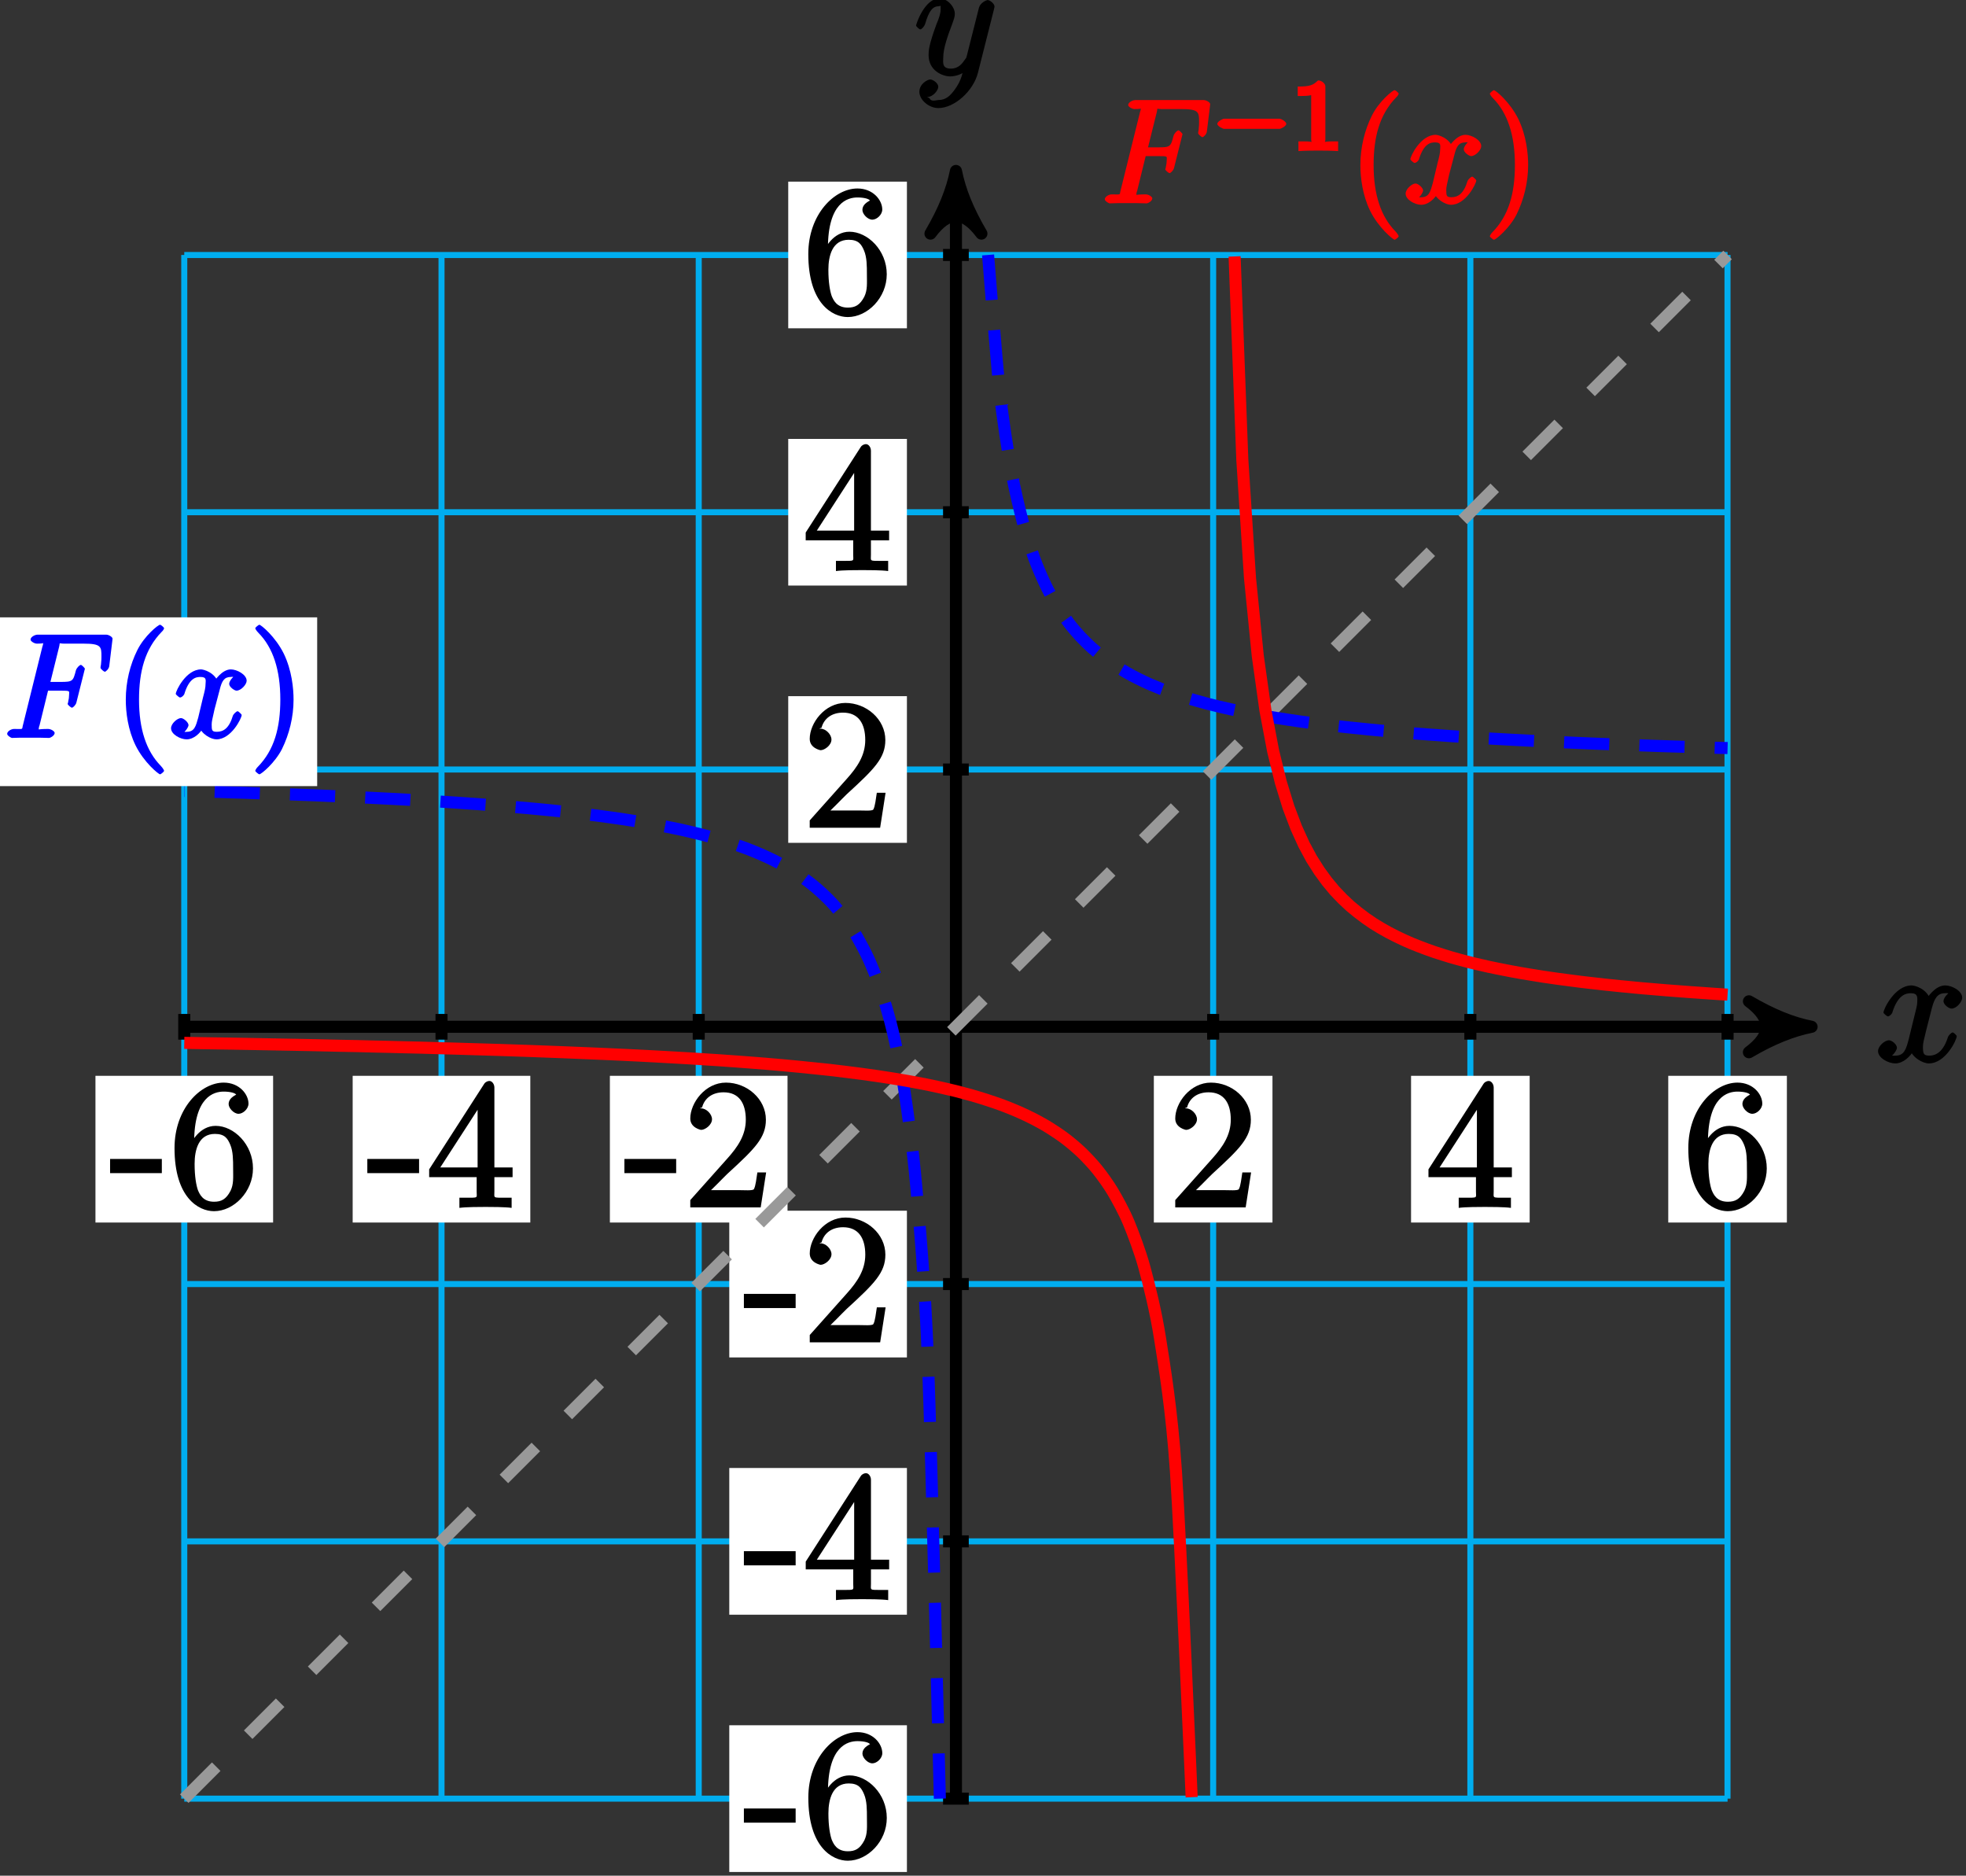 <?xml version="1.0" encoding="UTF-8"?>
<svg xmlns="http://www.w3.org/2000/svg" xmlns:xlink="http://www.w3.org/1999/xlink" width="130pt" height="124pt" viewBox="0 0 130 124" version="1.1">
<rect x="0" y="0" width="130" height="124" fill="#333333" stroke="none"/>
<defs>
<g>
<symbol overflow="visible" id="glyph0-0">
<path style="stroke:none;" d=""/>
</symbol>
<symbol overflow="visible" id="glyph0-1">
<path style="stroke:none;" d="M 5.109 -4.688 C 4.766 -4.625 4.453 -4.219 4.453 -4.016 C 4.453 -3.75 4.828 -3.516 4.984 -3.516 C 5.312 -3.516 5.688 -3.953 5.688 -4.234 C 5.688 -4.688 5.016 -5.047 4.562 -5.047 C 3.906 -5.047 3.375 -4.25 3.266 -4.047 L 3.609 -4.047 C 3.359 -4.859 2.531 -5.047 2.344 -5.047 C 1.234 -5.047 0.484 -3.484 0.484 -3.25 C 0.484 -3.203 0.703 -3 0.781 -3 C 0.859 -3 1 -3.109 1.062 -3.234 C 1.438 -4.453 1.984 -4.531 2.297 -4.531 C 2.781 -4.531 2.719 -4.234 2.719 -3.969 C 2.719 -3.734 2.641 -3.484 2.516 -2.969 L 2.156 -1.5 C 1.984 -0.844 1.859 -0.406 1.281 -0.406 C 1.234 -0.406 1.078 -0.359 0.844 -0.5 L 0.734 -0.25 C 1.125 -0.328 1.375 -0.797 1.375 -0.922 C 1.375 -1.141 1.047 -1.422 0.844 -1.422 C 0.578 -1.422 0.125 -1.047 0.125 -0.703 C 0.125 -0.25 0.812 0.109 1.266 0.109 C 1.781 0.109 2.266 -0.344 2.5 -0.781 L 2.203 -0.891 C 2.375 -0.266 3.094 0.109 3.484 0.109 C 4.594 0.109 5.328 -1.453 5.328 -1.688 C 5.328 -1.75 5.125 -1.938 5.062 -1.938 C 4.969 -1.938 4.781 -1.734 4.75 -1.641 C 4.453 -0.703 4 -0.406 3.516 -0.406 C 3.141 -0.406 3.094 -0.531 3.094 -0.984 C 3.094 -1.219 3.141 -1.391 3.312 -2.094 L 3.688 -3.562 C 3.859 -4.203 4.062 -4.531 4.547 -4.531 C 4.578 -4.531 4.75 -4.578 4.969 -4.438 Z M 5.109 -4.688 "/>
</symbol>
<symbol overflow="visible" id="glyph0-2">
<path style="stroke:none;" d="M 2.703 0.953 C 2.406 1.359 2.125 1.672 1.594 1.672 C 1.469 1.672 1.109 1.812 1.016 1.547 C 0.812 1.469 0.875 1.469 0.891 1.469 C 1.219 1.469 1.594 1.047 1.594 0.797 C 1.594 0.547 1.234 0.312 1.062 0.312 C 0.891 0.312 0.344 0.594 0.344 1.125 C 0.344 1.672 0.984 2.203 1.594 2.203 C 2.672 2.203 3.922 1.062 4.219 -0.141 L 5.281 -4.344 C 5.281 -4.391 5.312 -4.453 5.312 -4.516 C 5.312 -4.688 5.016 -4.938 4.859 -4.938 C 4.766 -4.938 4.359 -4.75 4.281 -4.422 L 3.484 -1.266 C 3.422 -1.062 3.469 -1.156 3.375 -1.031 C 3.172 -0.734 2.938 -0.406 2.422 -0.406 C 1.812 -0.406 1.922 -0.844 1.922 -1.141 C 1.922 -1.75 2.219 -2.578 2.516 -3.359 C 2.625 -3.672 2.688 -3.828 2.688 -4.031 C 2.688 -4.484 2.203 -5.047 1.672 -5.047 C 0.688 -5.047 0.125 -3.344 0.125 -3.25 C 0.125 -3.203 0.328 -3 0.406 -3 C 0.5 -3 0.672 -3.203 0.719 -3.344 C 0.984 -4.25 1.234 -4.531 1.641 -4.531 C 1.75 -4.531 1.75 -4.688 1.75 -4.328 C 1.75 -4.047 1.641 -3.734 1.469 -3.328 C 0.953 -1.922 0.953 -1.562 0.953 -1.297 C 0.953 -0.281 1.859 0.109 2.391 0.109 C 2.703 0.109 3.203 -0.031 3.469 -0.312 L 3.297 -0.484 C 3.141 0.109 3.078 0.422 2.703 0.953 Z M 2.703 0.953 "/>
</symbol>
<symbol overflow="visible" id="glyph1-0">
<path style="stroke:none;" d=""/>
</symbol>
<symbol overflow="visible" id="glyph1-1">
<path style="stroke:none;" d="M 3.391 -2.406 L 3.391 -3.203 L -0.031 -3.203 L -0.031 -2.266 L 3.391 -2.266 Z M 3.391 -2.406 "/>
</symbol>
<symbol overflow="visible" id="glyph1-2">
<path style="stroke:none;" d="M 1.625 -4.297 C 1.625 -7.328 2.938 -7.656 3.578 -7.656 C 4.016 -7.656 4.328 -7.562 4.391 -7.469 C 4.531 -7.469 3.906 -7.312 3.906 -6.828 C 3.906 -6.562 4.25 -6.188 4.562 -6.188 C 4.859 -6.188 5.219 -6.516 5.219 -6.859 C 5.219 -7.484 4.609 -8.25 3.578 -8.25 C 2.062 -8.25 0.328 -6.547 0.328 -3.922 C 0.328 -0.641 1.922 0.25 2.938 0.25 C 4.25 0.25 5.516 -1.031 5.516 -2.578 C 5.516 -4.172 4.25 -5.391 3.047 -5.391 C 1.984 -5.391 1.422 -4.312 1.297 -3.984 L 1.625 -3.984 Z M 2.938 -0.375 C 2.188 -0.375 1.984 -0.891 1.875 -1.141 C 1.766 -1.453 1.656 -2.031 1.656 -2.875 C 1.656 -3.812 1.922 -4.859 3 -4.859 C 3.656 -4.859 3.844 -4.547 4.016 -4.141 C 4.203 -3.703 4.203 -3.109 4.203 -2.594 C 4.203 -1.984 4.25 -1.547 4.031 -1.094 C 3.734 -0.531 3.422 -0.375 2.938 -0.375 Z M 2.938 -0.375 "/>
</symbol>
<symbol overflow="visible" id="glyph1-3">
<path style="stroke:none;" d="M 4.469 -7.922 C 4.469 -8.156 4.312 -8.359 4.141 -8.359 C 4.047 -8.359 3.891 -8.312 3.797 -8.172 L 0.156 -2.516 L 0.156 -2 L 3.297 -2 L 3.297 -1.047 C 3.297 -0.609 3.438 -0.641 2.562 -0.641 L 2.156 -0.641 L 2.156 0.031 C 2.609 -0.031 3.547 -0.031 3.891 -0.031 C 4.219 -0.031 5.172 -0.031 5.609 0.031 L 5.609 -0.641 L 5.219 -0.641 C 4.344 -0.641 4.469 -0.609 4.469 -1.047 L 4.469 -2 L 5.672 -2 L 5.672 -2.641 L 4.469 -2.641 Z M 3.359 -7 L 3.359 -2.641 L 0.891 -2.641 L 3.641 -6.891 Z M 3.359 -7 "/>
</symbol>
<symbol overflow="visible" id="glyph1-4">
<path style="stroke:none;" d="M 5.266 -2.312 L 4.859 -2.312 C 4.797 -1.953 4.75 -1.406 4.625 -1.203 C 4.547 -1.094 3.984 -1.141 3.625 -1.141 L 1.406 -1.141 L 1.516 -0.891 C 1.844 -1.156 2.562 -1.922 2.875 -2.219 C 4.703 -3.891 5.422 -4.609 5.422 -5.797 C 5.422 -7.172 4.172 -8.25 2.781 -8.25 C 1.406 -8.25 0.422 -6.906 0.422 -5.875 C 0.422 -5.266 1.109 -5.125 1.141 -5.125 C 1.406 -5.125 1.859 -5.453 1.859 -5.828 C 1.859 -6.172 1.484 -6.547 1.141 -6.547 C 1.047 -6.547 1.016 -6.547 1.203 -6.609 C 1.359 -7.203 1.859 -7.609 2.625 -7.609 C 3.641 -7.609 4.094 -6.891 4.094 -5.797 C 4.094 -4.781 3.562 -4 2.875 -3.234 L 0.422 -0.484 L 0.422 0 L 5.078 0 L 5.438 -2.312 Z M 5.266 -2.312 "/>
</symbol>
<symbol overflow="visible" id="glyph2-0">
<path style="stroke:none;" d=""/>
</symbol>
<symbol overflow="visible" id="glyph2-1">
<path style="stroke:none;" d="M 2.844 -3.125 L 3.766 -3.125 C 4.484 -3.125 4.359 -3.109 4.359 -2.828 C 4.359 -2.703 4.344 -2.578 4.297 -2.375 C 4.328 -2.438 4.266 -2.281 4.266 -2.25 C 4.266 -2.188 4.484 -2 4.547 -2 C 4.625 -2 4.812 -2.188 4.844 -2.344 L 5.406 -4.578 C 5.406 -4.609 5.203 -4.828 5.141 -4.828 C 5.047 -4.828 4.859 -4.625 4.812 -4.469 C 4.625 -3.75 4.609 -3.703 3.781 -3.703 L 3.125 -3.703 L 3.703 -6.031 C 3.781 -6.359 3.641 -6.234 4.031 -6.234 L 5.312 -6.234 C 6.5 -6.234 6.5 -6.031 6.5 -5.359 C 6.5 -5.297 6.5 -5.094 6.469 -4.844 C 6.453 -4.797 6.438 -4.672 6.438 -4.641 C 6.438 -4.562 6.672 -4.375 6.719 -4.375 C 6.797 -4.375 7 -4.578 7.016 -4.75 L 7.219 -6.422 C 7.219 -6.438 7.234 -6.547 7.234 -6.562 C 7.234 -6.672 6.984 -6.828 6.812 -6.828 L 2.281 -6.828 C 2.094 -6.828 1.812 -6.672 1.812 -6.5 C 1.812 -6.391 2.062 -6.234 2.234 -6.234 C 2.828 -6.234 2.641 -6.328 2.641 -6.219 C 2.641 -6.172 2.625 -6.125 2.594 -6.031 L 1.312 -0.859 C 1.219 -0.531 1.391 -0.594 0.719 -0.594 C 0.531 -0.594 0.266 -0.438 0.266 -0.266 C 0.266 -0.156 0.531 0 0.578 0 C 0.766 0 0.953 -0.016 1.141 -0.016 L 2.375 -0.016 C 2.594 -0.016 2.828 0 3.031 0 C 3.125 0 3.406 -0.156 3.406 -0.328 C 3.406 -0.438 3.172 -0.594 2.969 -0.594 C 2.203 -0.594 2.359 -0.5 2.359 -0.641 C 2.359 -0.688 2.375 -0.766 2.406 -0.828 L 2.969 -3.125 Z M 2.844 -3.125 "/>
</symbol>
<symbol overflow="visible" id="glyph2-2">
<path style="stroke:none;" d="M 4.531 -4.219 C 4.234 -4.156 3.938 -3.766 3.938 -3.578 C 3.938 -3.359 4.297 -3.125 4.422 -3.125 C 4.719 -3.125 5.094 -3.531 5.094 -3.781 C 5.094 -4.188 4.453 -4.531 4.047 -4.531 C 3.469 -4.531 2.969 -3.797 2.875 -3.609 L 3.234 -3.609 C 3.016 -4.328 2.25 -4.531 2.078 -4.531 C 1.094 -4.531 0.406 -3.125 0.406 -2.906 C 0.406 -2.875 0.625 -2.672 0.688 -2.672 C 0.766 -2.672 0.906 -2.766 0.969 -2.891 C 1.297 -3.984 1.766 -4.031 2.047 -4.031 C 2.484 -4.031 2.375 -3.781 2.375 -3.547 C 2.375 -3.344 2.328 -3.125 2.203 -2.656 L 1.891 -1.344 C 1.734 -0.781 1.641 -0.406 1.141 -0.406 C 1.094 -0.406 0.969 -0.359 0.766 -0.484 L 0.656 -0.219 C 1 -0.281 1.25 -0.734 1.25 -0.844 C 1.25 -1.031 0.922 -1.312 0.75 -1.312 C 0.516 -1.312 0.094 -0.953 0.094 -0.641 C 0.094 -0.234 0.719 0.094 1.125 0.094 C 1.594 0.094 2.031 -0.312 2.234 -0.703 L 1.938 -0.812 C 2.078 -0.25 2.75 0.094 3.094 0.094 C 4.078 0.094 4.766 -1.312 4.766 -1.516 C 4.766 -1.562 4.547 -1.766 4.5 -1.766 C 4.406 -1.766 4.219 -1.562 4.188 -1.484 C 3.938 -0.641 3.562 -0.406 3.125 -0.406 C 2.797 -0.406 2.781 -0.5 2.781 -0.891 C 2.781 -1.094 2.828 -1.25 2.969 -1.891 L 3.312 -3.188 C 3.453 -3.766 3.609 -4.031 4.047 -4.031 C 4.062 -4.031 4.203 -4.078 4.406 -3.953 Z M 4.531 -4.219 "/>
</symbol>
<symbol overflow="visible" id="glyph3-0">
<path style="stroke:none;" d=""/>
</symbol>
<symbol overflow="visible" id="glyph3-1">
<path style="stroke:none;" d="M 3.281 2.172 C 3.281 2.141 3.219 2.016 3.062 1.844 C 2.109 0.875 1.625 -0.578 1.625 -2.531 C 1.625 -4.391 2.016 -5.875 3.125 -7.016 C 3.219 -7.094 3.281 -7.219 3.281 -7.25 C 3.281 -7.312 3.062 -7.484 3.016 -7.484 C 2.891 -7.484 1.984 -6.75 1.516 -5.812 C 1.031 -4.844 0.75 -3.703 0.75 -2.531 C 0.75 -1.688 0.891 -0.547 1.391 0.484 C 1.953 1.625 2.922 2.406 3.016 2.406 C 3.062 2.406 3.281 2.234 3.281 2.172 Z M 3.281 2.172 "/>
</symbol>
<symbol overflow="visible" id="glyph3-2">
<path style="stroke:none;" d="M 2.875 -2.531 C 2.875 -3.266 2.766 -4.453 2.234 -5.562 C 1.672 -6.703 0.719 -7.484 0.609 -7.484 C 0.578 -7.484 0.344 -7.312 0.344 -7.25 C 0.344 -7.219 0.406 -7.094 0.562 -6.938 C 1.516 -5.969 2 -4.5 2 -2.547 C 2 -0.688 1.609 0.797 0.5 1.922 C 0.406 2.016 0.344 2.141 0.344 2.172 C 0.344 2.234 0.578 2.406 0.609 2.406 C 0.734 2.406 1.641 1.656 2.109 0.734 C 2.594 -0.25 2.875 -1.391 2.875 -2.531 Z M 2.875 -2.531 "/>
</symbol>
<symbol overflow="visible" id="glyph4-0">
<path style="stroke:none;" d=""/>
</symbol>
<symbol overflow="visible" id="glyph4-1">
<path style="stroke:none;" d="M 4.453 -1.453 C 4.562 -1.453 4.906 -1.641 4.906 -1.781 C 4.906 -1.938 4.562 -2.125 4.453 -2.125 L 0.797 -2.125 C 0.703 -2.125 0.344 -1.938 0.344 -1.781 C 0.344 -1.641 0.703 -1.453 0.797 -1.453 Z M 4.453 -1.453 "/>
</symbol>
<symbol overflow="visible" id="glyph5-0">
<path style="stroke:none;" d=""/>
</symbol>
<symbol overflow="visible" id="glyph5-1">
<path style="stroke:none;" d="M 2.219 -4.266 C 2.219 -4.438 1.984 -4.656 1.734 -4.656 C 1.406 -4.344 1.219 -4.25 0.391 -4.25 L 0.391 -3.625 C 0.781 -3.625 1.125 -3.625 1.281 -3.688 L 1.281 -0.734 C 1.281 -0.5 1.484 -0.625 0.875 -0.625 L 0.438 -0.625 L 0.438 0.016 C 0.906 -0.016 1.453 -0.016 1.75 -0.016 C 2.031 -0.016 2.594 -0.016 3.062 0.016 L 3.062 -0.625 L 2.625 -0.625 C 2.016 -0.625 2.219 -0.5 2.219 -0.734 Z M 2.219 -4.266 "/>
</symbol>
</g>
</defs>
<g id="surface1">
<path style="fill:none;stroke-width:0.399;stroke-linecap:butt;stroke-linejoin:miter;stroke:rgb(0%,67.839%,93.729%);stroke-opacity:1;stroke-miterlimit:10;" d="M -51.026 -51.026 L 51.024 -51.026 M -51.026 -34.018 L 51.024 -34.018 M -51.026 -17.007 L 51.024 -17.007 M -51.026 0.001 L 51.024 0.001 M -51.026 17.009 L 51.024 17.009 M -51.026 34.017 L 51.024 34.017 M -51.026 51.021 L 51.024 51.021 M -51.026 -51.026 L -51.026 51.025 M -34.015 -51.026 L -34.015 51.025 M -17.007 -51.026 L -17.007 51.025 M 0.001 -51.026 L 0.001 51.025 M 17.009 -51.026 L 17.009 51.025 M 34.017 -51.026 L 34.017 51.025 M 51.02 -51.026 L 51.02 51.025 " transform="matrix(1,0,0,-1,63.21,67.88)"/>
<path style="fill:none;stroke-width:0.797;stroke-linecap:butt;stroke-linejoin:miter;stroke:rgb(0%,0%,0%);stroke-opacity:1;stroke-miterlimit:10;" d="M -51.026 0.001 L 55.544 0.001 " transform="matrix(1,0,0,-1,63.21,67.88)"/>
<path style="fill-rule:nonzero;fill:rgb(0%,0%,0%);fill-opacity:1;stroke-width:0.797;stroke-linecap:butt;stroke-linejoin:round;stroke:rgb(0%,0%,0%);stroke-opacity:1;stroke-miterlimit:10;" d="M 1.036 0.001 C -0.261 0.259 -1.554 0.778 -3.108 1.685 C -1.554 0.517 -1.554 -0.518 -3.108 -1.683 C -1.554 -0.776 -0.261 -0.261 1.036 0.001 Z M 1.036 0.001 " transform="matrix(1,0,0,-1,118.753,67.88)"/>
<g style="fill:rgb(0%,0%,0%);fill-opacity:1;">
  <use xlink:href="#glyph0-1" x="124.059" y="70.192"/>
</g>
<path style="fill:none;stroke-width:0.797;stroke-linecap:butt;stroke-linejoin:miter;stroke:rgb(0%,0%,0%);stroke-opacity:1;stroke-miterlimit:10;" d="M 0.001 -51.026 L 0.001 55.544 " transform="matrix(1,0,0,-1,63.21,67.88)"/>
<path style="fill-rule:nonzero;fill:rgb(0%,0%,0%);fill-opacity:1;stroke-width:0.797;stroke-linecap:butt;stroke-linejoin:round;stroke:rgb(0%,0%,0%);stroke-opacity:1;stroke-miterlimit:10;" d="M 1.036 -0.001 C -0.261 0.261 -1.554 0.776 -3.108 1.683 C -1.554 0.519 -1.554 -0.517 -3.108 -1.685 C -1.554 -0.778 -0.261 -0.259 1.036 -0.001 Z M 1.036 -0.001 " transform="matrix(0,-1,-1,0,63.21,12.337)"/>
<g style="fill:rgb(0%,0%,0%);fill-opacity:1;">
  <use xlink:href="#glyph0-2" x="60.449" y="4.942"/>
</g>
<path style="fill:none;stroke-width:0.797;stroke-linecap:butt;stroke-linejoin:miter;stroke:rgb(0%,0%,0%);stroke-opacity:1;stroke-miterlimit:10;" d="M -51.026 0.849 L -51.026 -0.85 " transform="matrix(1,0,0,-1,63.21,67.88)"/>
<path style=" stroke:none;fill-rule:nonzero;fill:rgb(100%,100%,100%);fill-opacity:1;" d="M 6.312 80.82 L 18.059 80.82 L 18.059 71.121 L 6.312 71.121 Z M 6.312 80.82 "/>
<g style="fill:rgb(0%,0%,0%);fill-opacity:1;">
  <use xlink:href="#glyph1-1" x="7.31" y="79.82"/>
  <use xlink:href="#glyph1-2" x="11.212" y="79.82"/>
</g>
<path style="fill:none;stroke-width:0.797;stroke-linecap:butt;stroke-linejoin:miter;stroke:rgb(0%,0%,0%);stroke-opacity:1;stroke-miterlimit:10;" d="M 0.849 -51.026 L -0.851 -51.026 " transform="matrix(1,0,0,-1,63.21,67.88)"/>
<path style=" stroke:none;fill-rule:nonzero;fill:rgb(100%,100%,100%);fill-opacity:1;" d="M 48.223 123.754 L 59.969 123.754 L 59.969 114.055 L 48.223 114.055 Z M 48.223 123.754 "/>
<g style="fill:rgb(0%,0%,0%);fill-opacity:1;">
  <use xlink:href="#glyph1-1" x="49.22" y="122.76"/>
  <use xlink:href="#glyph1-2" x="53.122" y="122.76"/>
</g>
<path style="fill:none;stroke-width:0.797;stroke-linecap:butt;stroke-linejoin:miter;stroke:rgb(0%,0%,0%);stroke-opacity:1;stroke-miterlimit:10;" d="M -34.015 0.849 L -34.015 -0.85 " transform="matrix(1,0,0,-1,63.21,67.88)"/>
<path style=" stroke:none;fill-rule:nonzero;fill:rgb(100%,100%,100%);fill-opacity:1;" d="M 23.32 80.82 L 35.066 80.82 L 35.066 71.121 L 23.32 71.121 Z M 23.32 80.82 "/>
<g style="fill:rgb(0%,0%,0%);fill-opacity:1;">
  <use xlink:href="#glyph1-1" x="24.32" y="79.82"/>
  <use xlink:href="#glyph1-3" x="28.222" y="79.82"/>
</g>
<path style="fill:none;stroke-width:0.797;stroke-linecap:butt;stroke-linejoin:miter;stroke:rgb(0%,0%,0%);stroke-opacity:1;stroke-miterlimit:10;" d="M 0.849 -34.018 L -0.851 -34.018 " transform="matrix(1,0,0,-1,63.21,67.88)"/>
<path style=" stroke:none;fill-rule:nonzero;fill:rgb(100%,100%,100%);fill-opacity:1;" d="M 48.223 106.746 L 59.969 106.746 L 59.969 97.047 L 48.223 97.047 Z M 48.223 106.746 "/>
<g style="fill:rgb(0%,0%,0%);fill-opacity:1;">
  <use xlink:href="#glyph1-1" x="49.22" y="105.75"/>
  <use xlink:href="#glyph1-3" x="53.122" y="105.75"/>
</g>
<path style="fill:none;stroke-width:0.797;stroke-linecap:butt;stroke-linejoin:miter;stroke:rgb(0%,0%,0%);stroke-opacity:1;stroke-miterlimit:10;" d="M -17.007 0.849 L -17.007 -0.85 " transform="matrix(1,0,0,-1,63.21,67.88)"/>
<path style=" stroke:none;fill-rule:nonzero;fill:rgb(100%,100%,100%);fill-opacity:1;" d="M 40.328 80.82 L 52.074 80.82 L 52.074 71.121 L 40.328 71.121 Z M 40.328 80.82 "/>
<g style="fill:rgb(0%,0%,0%);fill-opacity:1;">
  <use xlink:href="#glyph1-1" x="41.32" y="79.82"/>
  <use xlink:href="#glyph1-4" x="45.222" y="79.82"/>
</g>
<path style="fill:none;stroke-width:0.797;stroke-linecap:butt;stroke-linejoin:miter;stroke:rgb(0%,0%,0%);stroke-opacity:1;stroke-miterlimit:10;" d="M 0.849 -17.007 L -0.851 -17.007 " transform="matrix(1,0,0,-1,63.21,67.88)"/>
<path style=" stroke:none;fill-rule:nonzero;fill:rgb(100%,100%,100%);fill-opacity:1;" d="M 48.223 89.738 L 59.969 89.738 L 59.969 80.039 L 48.223 80.039 Z M 48.223 89.738 "/>
<g style="fill:rgb(0%,0%,0%);fill-opacity:1;">
  <use xlink:href="#glyph1-1" x="49.22" y="88.74"/>
  <use xlink:href="#glyph1-4" x="53.122" y="88.74"/>
</g>
<path style="fill:none;stroke-width:0.797;stroke-linecap:butt;stroke-linejoin:miter;stroke:rgb(0%,0%,0%);stroke-opacity:1;stroke-miterlimit:10;" d="M 17.009 0.849 L 17.009 -0.85 " transform="matrix(1,0,0,-1,63.21,67.88)"/>
<path style=" stroke:none;fill-rule:nonzero;fill:rgb(100%,100%,100%);fill-opacity:1;" d="M 76.297 80.82 L 84.141 80.82 L 84.141 71.121 L 76.297 71.121 Z M 76.297 80.82 "/>
<g style="fill:rgb(0%,0%,0%);fill-opacity:1;">
  <use xlink:href="#glyph1-4" x="77.29" y="79.82"/>
</g>
<path style="fill:none;stroke-width:0.797;stroke-linecap:butt;stroke-linejoin:miter;stroke:rgb(0%,0%,0%);stroke-opacity:1;stroke-miterlimit:10;" d="M 0.849 17.009 L -0.851 17.009 " transform="matrix(1,0,0,-1,63.21,67.88)"/>
<path style=" stroke:none;fill-rule:nonzero;fill:rgb(100%,100%,100%);fill-opacity:1;" d="M 52.121 55.719 L 59.969 55.719 L 59.969 46.023 L 52.121 46.023 Z M 52.121 55.719 "/>
<g style="fill:rgb(0%,0%,0%);fill-opacity:1;">
  <use xlink:href="#glyph1-4" x="53.12" y="54.72"/>
</g>
<path style="fill:none;stroke-width:0.797;stroke-linecap:butt;stroke-linejoin:miter;stroke:rgb(0%,0%,0%);stroke-opacity:1;stroke-miterlimit:10;" d="M 34.017 0.849 L 34.017 -0.85 " transform="matrix(1,0,0,-1,63.21,67.88)"/>
<path style=" stroke:none;fill-rule:nonzero;fill:rgb(100%,100%,100%);fill-opacity:1;" d="M 93.305 80.82 L 101.148 80.82 L 101.148 71.121 L 93.305 71.121 Z M 93.305 80.82 "/>
<g style="fill:rgb(0%,0%,0%);fill-opacity:1;">
  <use xlink:href="#glyph1-3" x="94.3" y="79.82"/>
</g>
<path style="fill:none;stroke-width:0.797;stroke-linecap:butt;stroke-linejoin:miter;stroke:rgb(0%,0%,0%);stroke-opacity:1;stroke-miterlimit:10;" d="M 0.849 34.017 L -0.851 34.017 " transform="matrix(1,0,0,-1,63.21,67.88)"/>
<path style=" stroke:none;fill-rule:nonzero;fill:rgb(100%,100%,100%);fill-opacity:1;" d="M 52.121 38.711 L 59.969 38.711 L 59.969 29.016 L 52.121 29.016 Z M 52.121 38.711 "/>
<g style="fill:rgb(0%,0%,0%);fill-opacity:1;">
  <use xlink:href="#glyph1-3" x="53.12" y="37.72"/>
</g>
<path style="fill:none;stroke-width:0.797;stroke-linecap:butt;stroke-linejoin:miter;stroke:rgb(0%,0%,0%);stroke-opacity:1;stroke-miterlimit:10;" d="M 51.024 0.849 L 51.024 -0.85 " transform="matrix(1,0,0,-1,63.21,67.88)"/>
<path style=" stroke:none;fill-rule:nonzero;fill:rgb(100%,100%,100%);fill-opacity:1;" d="M 110.312 80.82 L 118.156 80.82 L 118.156 71.121 L 110.312 71.121 Z M 110.312 80.82 "/>
<g style="fill:rgb(0%,0%,0%);fill-opacity:1;">
  <use xlink:href="#glyph1-2" x="111.31" y="79.82"/>
</g>
<path style="fill:none;stroke-width:0.797;stroke-linecap:butt;stroke-linejoin:miter;stroke:rgb(0%,0%,0%);stroke-opacity:1;stroke-miterlimit:10;" d="M 0.849 51.025 L -0.851 51.025 " transform="matrix(1,0,0,-1,63.21,67.88)"/>
<path style=" stroke:none;fill-rule:nonzero;fill:rgb(100%,100%,100%);fill-opacity:1;" d="M 52.121 21.703 L 59.969 21.703 L 59.969 12.008 L 52.121 12.008 Z M 52.121 21.703 "/>
<g style="fill:rgb(0%,0%,0%);fill-opacity:1;">
  <use xlink:href="#glyph1-2" x="53.12" y="20.71"/>
</g>
<path style="fill:none;stroke-width:0.797;stroke-linecap:butt;stroke-linejoin:miter;stroke:rgb(59.999%,59.999%,59.999%);stroke-opacity:1;stroke-dasharray:2.989,2.989;stroke-miterlimit:10;" d="M -51.026 -51.026 L 51.024 51.025 " transform="matrix(1,0,0,-1,63.21,67.88)"/>
<path style="fill:none;stroke-width:0.797;stroke-linecap:butt;stroke-linejoin:miter;stroke:rgb(0%,0%,100%);stroke-opacity:1;stroke-dasharray:2.989,1.993;stroke-miterlimit:10;" d="M -1.062 -51.026 C -1.062 -51.026 -1.628 -27.835 -1.843 -22.218 C -2.062 -16.6 -2.409 -13.046 -2.624 -10.55 C -2.843 -8.054 -3.187 -5.659 -3.405 -4.233 C -3.62 -2.804 -3.968 -1.194 -4.187 -0.268 C -4.401 0.657 -4.749 1.794 -4.968 2.446 C -5.183 3.095 -5.53 3.939 -5.745 4.423 C -5.964 4.907 -6.312 5.556 -6.526 5.931 C -6.745 6.302 -7.093 6.817 -7.308 7.114 C -7.526 7.407 -7.874 7.825 -8.089 8.068 C -8.304 8.31 -8.651 8.653 -8.87 8.853 C -9.085 9.056 -9.433 9.345 -9.651 9.513 C -9.866 9.685 -10.214 9.931 -10.433 10.075 C -10.648 10.22 -10.995 10.431 -11.21 10.56 C -11.429 10.685 -11.776 10.868 -11.991 10.978 C -12.21 11.087 -12.558 11.251 -12.773 11.345 C -12.991 11.443 -13.335 11.587 -13.554 11.673 C -13.769 11.759 -14.116 11.888 -14.335 11.962 C -14.55 12.04 -14.898 12.153 -15.116 12.224 C -15.331 12.294 -15.679 12.396 -15.894 12.458 C -16.112 12.521 -16.46 12.614 -16.675 12.673 C -16.894 12.728 -17.241 12.814 -17.456 12.864 C -17.675 12.915 -18.023 12.997 -18.237 13.044 C -18.452 13.091 -18.8 13.161 -19.019 13.204 C -19.233 13.251 -19.581 13.318 -19.8 13.357 C -20.015 13.396 -20.362 13.458 -20.581 13.493 C -20.796 13.532 -21.144 13.587 -21.358 13.622 C -21.577 13.657 -21.925 13.708 -22.14 13.743 C -22.358 13.775 -22.706 13.821 -22.921 13.853 C -23.14 13.884 -23.483 13.931 -23.702 13.958 C -23.917 13.985 -24.265 14.028 -24.483 14.056 C -24.698 14.079 -25.046 14.122 -25.265 14.146 C -25.48 14.169 -25.827 14.208 -26.042 14.232 C -26.261 14.255 -26.608 14.29 -26.823 14.314 C -27.042 14.333 -27.39 14.368 -27.605 14.388 C -27.823 14.407 -28.171 14.443 -28.386 14.462 C -28.601 14.482 -28.948 14.509 -29.167 14.528 C -29.382 14.548 -29.73 14.575 -29.948 14.595 C -30.163 14.61 -30.511 14.638 -30.73 14.653 C -30.944 14.673 -31.292 14.696 -31.507 14.712 C -31.726 14.728 -32.073 14.755 -32.288 14.767 C -32.507 14.782 -32.855 14.806 -33.069 14.821 C -33.288 14.837 -33.632 14.857 -33.851 14.872 C -34.065 14.884 -34.413 14.907 -34.632 14.919 C -34.847 14.935 -35.194 14.954 -35.413 14.966 C -35.628 14.978 -35.976 14.997 -36.19 15.009 C -36.409 15.021 -36.757 15.04 -36.972 15.052 C -37.19 15.064 -37.538 15.083 -37.753 15.091 C -37.972 15.103 -38.319 15.122 -38.534 15.13 C -38.749 15.142 -39.097 15.157 -39.315 15.169 C -39.53 15.181 -39.878 15.196 -40.097 15.204 C -40.312 15.216 -40.659 15.232 -40.878 15.239 C -41.093 15.247 -41.44 15.263 -41.655 15.271 C -41.874 15.282 -42.222 15.294 -42.437 15.306 C -42.655 15.314 -43.003 15.325 -43.218 15.333 C -43.437 15.345 -43.78 15.357 -43.999 15.364 C -44.214 15.372 -44.562 15.384 -44.78 15.392 C -44.995 15.4 -45.343 15.411 -45.562 15.419 C -45.776 15.427 -46.124 15.439 -46.339 15.446 C -46.558 15.454 -46.905 15.466 -47.12 15.474 C -47.339 15.482 -47.687 15.493 -47.901 15.497 C -48.12 15.505 -48.468 15.517 -48.683 15.525 C -48.898 15.528 -49.245 15.54 -49.464 15.548 C -49.679 15.552 -50.026 15.564 -50.245 15.568 C -50.46 15.575 -51.026 15.591 -51.026 15.591 " transform="matrix(1,0,0,-1,63.21,67.88)"/>
<path style=" stroke:none;fill-rule:nonzero;fill:rgb(100%,100%,100%);fill-opacity:1;" d="M 20.973 40.812 L -0.59 40.812 L -0.59 51.969 L 20.973 51.969 Z M 20.973 40.812 "/>
<g style="fill:rgb(0%,0%,100%);fill-opacity:1;">
  <use xlink:href="#glyph2-1" x="0.208" y="48.784"/>
</g>
<g style="fill:rgb(0%,0%,100%);fill-opacity:1;">
  <use xlink:href="#glyph3-1" x="7.568" y="48.784"/>
</g>
<g style="fill:rgb(0%,0%,100%);fill-opacity:1;">
  <use xlink:href="#glyph2-2" x="11.216" y="48.784"/>
</g>
<g style="fill:rgb(0%,0%,100%);fill-opacity:1;">
  <use xlink:href="#glyph3-2" x="16.536" y="48.784"/>
</g>
<path style="fill:none;stroke-width:0.797;stroke-linecap:butt;stroke-linejoin:miter;stroke:rgb(0%,0%,100%);stroke-opacity:1;stroke-dasharray:2.989,1.993;stroke-miterlimit:10;" d="M 2.126 51.025 C 2.126 51.025 2.677 44.009 2.892 42.032 C 3.103 40.06 3.442 38.001 3.653 36.798 C 3.864 35.599 4.208 34.189 4.419 33.38 C 4.63 32.568 4.97 31.548 5.181 30.966 C 5.395 30.38 5.735 29.61 5.946 29.169 C 6.157 28.732 6.497 28.13 6.712 27.786 C 6.923 27.442 7.263 26.962 7.474 26.685 C 7.685 26.407 8.028 26.013 8.239 25.786 C 8.45 25.56 8.79 25.232 9.001 25.04 C 9.216 24.853 9.556 24.575 9.767 24.415 C 9.977 24.251 10.317 24.017 10.532 23.876 C 10.743 23.735 11.083 23.532 11.294 23.411 C 11.505 23.29 11.845 23.11 12.06 23.005 C 12.27 22.9 12.61 22.739 12.821 22.646 C 13.036 22.552 13.376 22.415 13.587 22.329 C 13.798 22.247 14.138 22.122 14.352 22.048 C 14.563 21.974 14.903 21.86 15.114 21.794 C 15.325 21.724 15.665 21.622 15.88 21.564 C 16.091 21.501 16.431 21.407 16.642 21.353 C 16.856 21.298 17.196 21.216 17.407 21.165 C 17.618 21.114 17.958 21.036 18.173 20.989 C 18.384 20.942 18.724 20.872 18.935 20.829 C 19.145 20.786 19.485 20.72 19.7 20.681 C 19.911 20.642 20.251 20.579 20.462 20.54 C 20.677 20.505 21.017 20.45 21.227 20.415 C 21.438 20.38 21.778 20.329 21.989 20.298 C 22.204 20.267 22.544 20.216 22.755 20.185 C 22.966 20.157 23.306 20.11 23.52 20.083 C 23.731 20.056 24.071 20.013 24.282 19.985 C 24.497 19.962 24.837 19.919 25.048 19.896 C 25.259 19.872 25.599 19.833 25.81 19.81 C 26.024 19.786 26.364 19.751 26.575 19.732 C 26.786 19.708 27.126 19.673 27.341 19.653 C 27.552 19.634 27.892 19.603 28.102 19.583 C 28.317 19.564 28.657 19.532 28.868 19.513 C 29.079 19.493 29.419 19.466 29.63 19.45 C 29.845 19.431 30.185 19.403 30.395 19.388 C 30.606 19.372 30.946 19.345 31.161 19.329 C 31.372 19.314 31.712 19.29 31.923 19.275 C 32.134 19.259 32.477 19.235 32.688 19.22 C 32.899 19.208 33.239 19.185 33.45 19.169 C 33.665 19.157 34.005 19.134 34.216 19.122 C 34.427 19.11 34.767 19.087 34.981 19.075 C 35.192 19.064 35.532 19.044 35.743 19.032 C 35.954 19.021 36.298 19.001 36.509 18.989 C 36.72 18.978 37.06 18.958 37.27 18.95 C 37.485 18.939 37.825 18.919 38.036 18.911 C 38.247 18.9 38.587 18.884 38.802 18.872 C 39.013 18.86 39.352 18.845 39.563 18.837 C 39.774 18.825 40.114 18.81 40.329 18.802 C 40.54 18.794 40.88 18.778 41.091 18.767 C 41.306 18.759 41.645 18.743 41.856 18.735 C 42.067 18.728 42.407 18.712 42.622 18.704 C 42.833 18.696 43.173 18.685 43.384 18.677 C 43.595 18.669 43.935 18.653 44.149 18.646 C 44.36 18.638 44.7 18.626 44.911 18.618 C 45.126 18.61 45.466 18.599 45.677 18.591 C 45.888 18.583 46.227 18.571 46.442 18.564 C 46.653 18.56 46.993 18.548 47.204 18.54 C 47.415 18.532 47.755 18.521 47.97 18.517 C 48.181 18.509 48.52 18.497 48.731 18.493 C 48.946 18.485 49.286 18.474 49.497 18.47 C 49.708 18.462 50.048 18.454 50.263 18.446 C 50.474 18.442 51.024 18.427 51.024 18.427 " transform="matrix(1,0,0,-1,63.21,67.88)"/>
<path style="fill:none;stroke-width:0.797;stroke-linecap:butt;stroke-linejoin:miter;stroke:rgb(100%,0%,0%);stroke-opacity:1;stroke-miterlimit:10;" d="M -51.026 -1.061 C -51.026 -1.061 -50.273 -1.073 -49.983 -1.081 C -49.694 -1.085 -49.233 -1.093 -48.944 -1.097 C -48.655 -1.1 -48.19 -1.108 -47.901 -1.112 C -47.612 -1.12 -47.151 -1.128 -46.862 -1.132 C -46.573 -1.136 -46.108 -1.147 -45.819 -1.151 C -45.53 -1.155 -45.069 -1.163 -44.78 -1.171 C -44.491 -1.175 -44.026 -1.186 -43.737 -1.19 C -43.448 -1.194 -42.987 -1.206 -42.698 -1.21 C -42.409 -1.218 -41.944 -1.225 -41.659 -1.233 C -41.37 -1.237 -40.905 -1.249 -40.616 -1.257 C -40.327 -1.261 -39.866 -1.272 -39.577 -1.276 C -39.288 -1.284 -38.823 -1.296 -38.534 -1.304 C -38.245 -1.308 -37.784 -1.319 -37.495 -1.327 C -37.206 -1.335 -36.741 -1.347 -36.452 -1.354 C -36.163 -1.358 -35.702 -1.37 -35.413 -1.378 C -35.124 -1.386 -34.659 -1.401 -34.37 -1.409 C -34.081 -1.417 -33.62 -1.429 -33.331 -1.436 C -33.042 -1.444 -32.577 -1.46 -32.288 -1.468 C -32.003 -1.475 -31.538 -1.491 -31.249 -1.499 C -30.96 -1.507 -30.495 -1.522 -30.21 -1.53 C -29.921 -1.542 -29.456 -1.558 -29.167 -1.565 C -28.878 -1.577 -28.417 -1.593 -28.128 -1.6 C -27.839 -1.612 -27.374 -1.628 -27.085 -1.64 C -26.796 -1.651 -26.335 -1.667 -26.046 -1.679 C -25.757 -1.69 -25.292 -1.71 -25.003 -1.722 C -24.714 -1.733 -24.253 -1.753 -23.964 -1.765 C -23.675 -1.776 -23.21 -1.8 -22.921 -1.811 C -22.632 -1.823 -22.171 -1.847 -21.882 -1.858 C -21.593 -1.874 -21.128 -1.897 -20.839 -1.909 C -20.554 -1.925 -20.089 -1.948 -19.8 -1.964 C -19.511 -1.979 -19.05 -2.007 -18.761 -2.022 C -18.472 -2.038 -18.007 -2.065 -17.718 -2.081 C -17.429 -2.1 -16.968 -2.128 -16.679 -2.147 C -16.39 -2.167 -15.925 -2.194 -15.636 -2.214 C -15.347 -2.233 -14.886 -2.268 -14.597 -2.288 C -14.308 -2.308 -13.843 -2.343 -13.554 -2.366 C -13.265 -2.39 -12.804 -2.425 -12.515 -2.448 C -12.226 -2.475 -11.761 -2.515 -11.472 -2.538 C -11.183 -2.565 -10.722 -2.608 -10.433 -2.636 C -10.144 -2.663 -9.679 -2.71 -9.394 -2.741 C -9.105 -2.768 -8.64 -2.819 -8.351 -2.85 C -8.062 -2.886 -7.601 -2.94 -7.312 -2.975 C -7.022 -3.011 -6.558 -3.069 -6.269 -3.108 C -5.98 -3.143 -5.519 -3.21 -5.23 -3.253 C -4.94 -3.296 -4.476 -3.366 -4.187 -3.413 C -3.897 -3.46 -3.437 -3.538 -3.147 -3.589 C -2.858 -3.64 -2.394 -3.725 -2.105 -3.784 C -1.815 -3.843 -1.355 -3.936 -1.065 -4.003 C -0.776 -4.065 -0.312 -4.175 -0.022 -4.245 C 0.263 -4.319 0.728 -4.44 1.017 -4.522 C 1.306 -4.604 1.77 -4.745 2.056 -4.839 C 2.345 -4.933 2.81 -5.089 3.099 -5.198 C 3.388 -5.308 3.849 -5.491 4.138 -5.62 C 4.427 -5.745 4.892 -5.964 5.181 -6.116 C 5.47 -6.265 5.931 -6.522 6.22 -6.706 C 6.509 -6.886 6.974 -7.198 7.263 -7.421 C 7.552 -7.643 8.013 -8.026 8.302 -8.307 C 8.591 -8.585 9.056 -9.073 9.345 -9.436 C 9.634 -9.796 10.095 -10.429 10.384 -10.917 C 10.673 -11.405 11.138 -12.257 11.427 -12.952 C 11.712 -13.647 12.177 -14.854 12.466 -15.921 C 12.755 -16.991 13.216 -18.784 13.505 -20.651 C 13.794 -22.522 14.259 -25.186 14.548 -29.39 C 14.837 -33.589 15.587 -50.929 15.587 -50.929 " transform="matrix(1,0,0,-1,63.21,67.88)"/>
<path style="fill:none;stroke-width:0.797;stroke-linecap:butt;stroke-linejoin:miter;stroke:rgb(100%,0%,0%);stroke-opacity:1;stroke-miterlimit:10;" d="M 51.024 2.126 L 50.517 2.157 L 50.005 2.192 L 48.989 2.263 L 48.477 2.298 L 47.97 2.337 L 47.458 2.376 L 46.95 2.415 L 46.442 2.458 L 45.931 2.501 L 45.423 2.544 L 44.911 2.591 L 44.403 2.642 L 43.895 2.689 L 43.384 2.743 L 42.876 2.794 L 42.368 2.853 L 41.856 2.911 L 41.349 2.97 L 40.837 3.036 L 39.821 3.169 L 39.31 3.243 L 38.802 3.317 L 38.29 3.4 L 37.782 3.482 L 37.274 3.567 L 36.763 3.661 L 36.255 3.759 L 35.747 3.86 L 35.235 3.966 L 34.727 4.083 L 34.216 4.2 L 33.708 4.329 L 33.2 4.466 L 32.688 4.61 L 32.181 4.767 L 31.669 4.931 L 31.161 5.11 L 30.653 5.302 L 30.142 5.505 L 29.634 5.728 L 29.126 5.97 L 28.614 6.232 L 28.106 6.517 L 27.595 6.829 L 27.087 7.177 L 26.579 7.56 L 26.067 7.982 L 25.56 8.458 L 25.048 8.993 L 24.54 9.603 L 24.032 10.298 L 23.52 11.103 L 23.013 12.044 L 22.505 13.161 L 21.993 14.509 L 21.485 16.157 L 20.974 18.232 L 20.466 20.919 L 19.958 24.532 L 19.446 29.657 L 18.938 37.482 L 18.427 50.927 " transform="matrix(1,0,0,-1,63.21,67.88)"/>
<g style="fill:rgb(100%,0%,0%);fill-opacity:1;">
  <use xlink:href="#glyph2-1" x="72.788" y="13.444"/>
</g>
<g style="fill:rgb(100%,0%,0%);fill-opacity:1;">
  <use xlink:href="#glyph4-1" x="80.148" y="9.972"/>
</g>
<g style="fill:rgb(100%,0%,0%);fill-opacity:1;">
  <use xlink:href="#glyph5-1" x="85.42" y="9.972"/>
</g>
<g style="fill:rgb(100%,0%,0%);fill-opacity:1;">
  <use xlink:href="#glyph3-1" x="89.204" y="13.444"/>
</g>
<g style="fill:rgb(100%,0%,0%);fill-opacity:1;">
  <use xlink:href="#glyph2-2" x="92.852" y="13.444"/>
</g>
<g style="fill:rgb(100%,0%,0%);fill-opacity:1;">
  <use xlink:href="#glyph3-2" x="98.172" y="13.444"/>
</g>
</g>
</svg>
